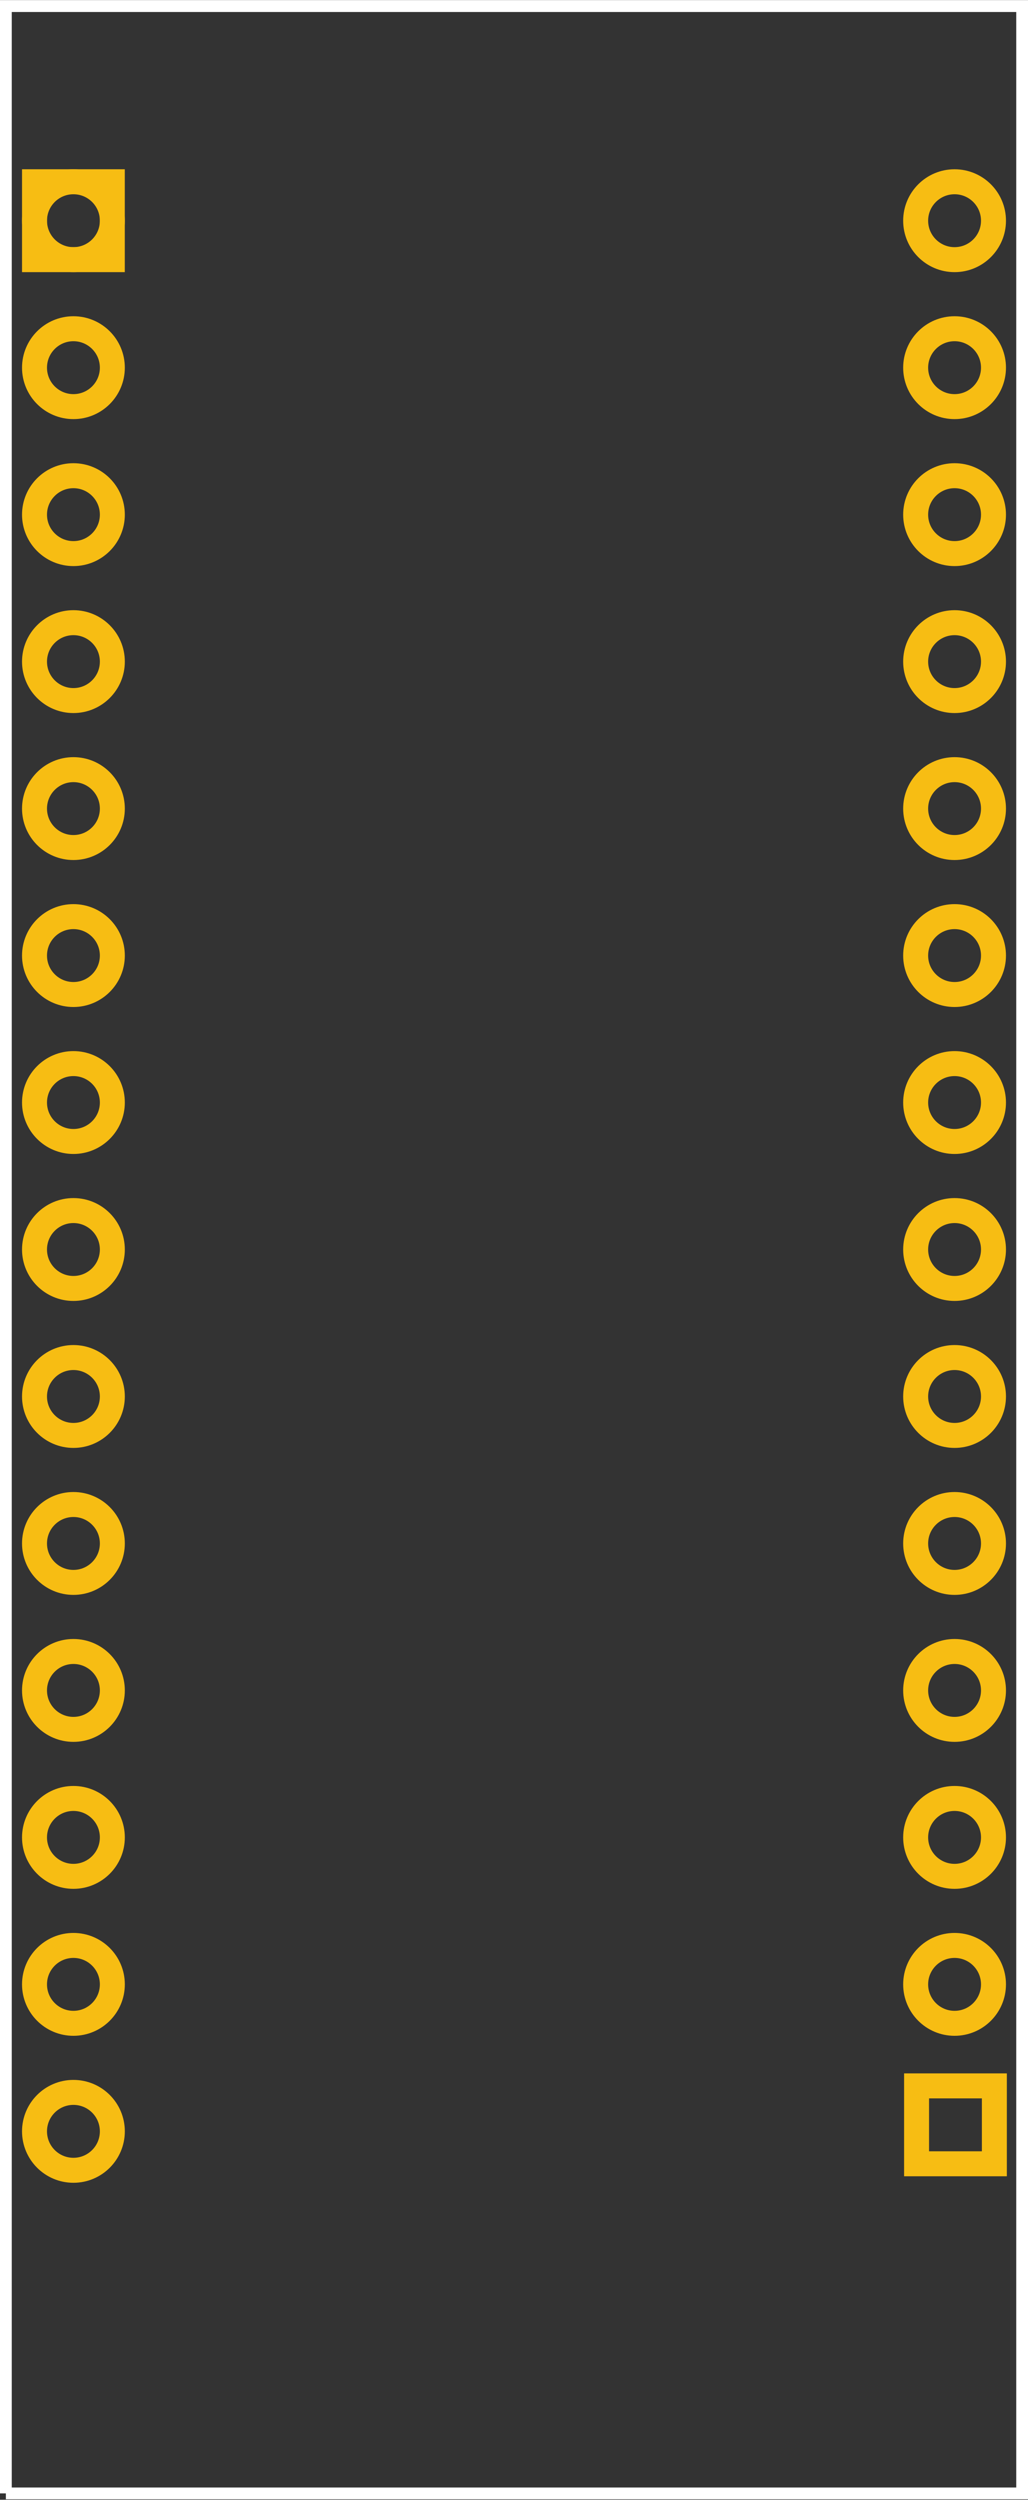 <?xml version='1.0' encoding='UTF-8'?>
<svg xmlns="http://www.w3.org/2000/svg" height="1.701in" x="0px" gorn="0" version="1.1" y="0px" xml:space="preserve" xmlns:xml="http://www.w3.org/XML/1998/namespace" viewBox="0 0 50.4 122.448" width="0.7in" id="Ebene_1"  enable-background="new 0 0 50.4 122.448">
    <rect x="0" y="0" width="50.4" height="122.448" fill="#333333" stroke="none"/>
    <defs id="defs2102" />
    <desc id="desc2" >
        <referenceFile >Arduino Nano3_pcb.svg</referenceFile>
    </desc>
    <desc id="desc4" >Fritzing footprint generated by brd2svg</desc>
    <g gorn="0.4" id="silkscreen" >
        <path stroke-width="0.576" gorn="0.4.0" d="M0.288,122.136h49.824V0.288H0.288V122.136" stroke="#FFFFFF" id="path6"  fill="none"/>
        <g gorn="0.4.1" id="g14" >
            <title id="title8" >element:J1</title>
            <g gorn="0.4.1.1" id="g12" >
                <title id="title10" >package:HEAD15-NOSS</title>
            </g>
        </g>
        <g gorn="0.4.2" id="g22" >
            <title id="title16" >element:J2</title>
            <g gorn="0.4.2.1" id="g20" >
                <title id="title18" >package:HEAD15-NOSS-1</title>
            </g>
        </g>
        <g gorn="0.4.3" id="g30" >
            <title id="title24" >element:U2</title>
            <g gorn="0.4.3.1" id="g28" >
                <title id="title26" >package:SSOP28</title>
            </g>
        </g>
        <g gorn="0.4.4" id="g38" >
            <title id="title32" >element:U3</title>
            <g gorn="0.4.4.1" id="g36" >
                <title id="title34" >package:SOT223</title>
            </g>
        </g>
    </g>
    <g gorn="0.5" id="copper1" >
        <g gorn="0.5.0" id="copper0" >
            <circle stroke-width="1.224" cy="10.8" cx="3.6" gorn="0.5.0.0" stroke="#F7BD13" r="1.908" id="circle41"  fill="none"/>
            <rect stroke-width="1.224" height="3.816" x="1.692" gorn="0.5.0.1" y="8.892" stroke="#F7BD13" width="3.814" id="connector36pin"  fill="none"/>
            <circle stroke-width="1.224" cy="18" cx="3.6" gorn="0.5.0.2" stroke="#F7BD13" r="1.908" id="connector37pin"  fill="none"/>
            <circle stroke-width="1.224" cy="25.2" cx="3.6" gorn="0.5.0.3" stroke="#F7BD13" r="1.908" id="connector38pin"  fill="none"/>
            <circle stroke-width="1.224" cy="32.4" cx="3.6" gorn="0.5.0.4" stroke="#F7BD13" r="1.908" id="connector39pin"  fill="none"/>
            <circle stroke-width="1.224" cy="39.6" cx="3.6" gorn="0.5.0.5" stroke="#F7BD13" r="1.908" id="connector40pin"  fill="none"/>
            <circle stroke-width="1.224" cy="46.8" cx="3.6" gorn="0.5.0.6" stroke="#F7BD13" r="1.908" id="connector41pin"  fill="none"/>
            <circle stroke-width="1.224" cy="54" cx="3.6" gorn="0.5.0.7" stroke="#F7BD13" r="1.908" id="connector42pin"  fill="none"/>
            <circle stroke-width="1.224" cy="61.2" cx="3.6" gorn="0.5.0.8" stroke="#F7BD13" r="1.908" id="connector43pin"  fill="none"/>
            <rect stroke-width="0" height="0.01" x="3.595" gorn="0.5.0.9" y="61.346" stroke="none" width="0.01" id="connector43terminal"  fill="none"/>
            <circle stroke-width="1.224" cy="68.4" cx="3.6" gorn="0.5.0.10" stroke="#F7BD13" r="1.908" id="connector16pad"  fill="none"/>
            <circle stroke-width="1.224" cy="75.6" cx="3.6" gorn="0.5.0.11" stroke="#F7BD13" r="1.908" id="connector17pin"  fill="none"/>
            <circle stroke-width="1.224" cy="82.8" cx="3.6" gorn="0.5.0.12" stroke="#F7BD13" r="1.908" id="connector18pin"  fill="none"/>
            <circle stroke-width="1.224" cy="90" cx="3.6" gorn="0.5.0.13" stroke="#F7BD13" r="1.908" id="connector19pin"  fill="none"/>
            <circle stroke-width="1.224" cy="97.2" cx="3.6" gorn="0.5.0.14" stroke="#F7BD13" r="1.908" id="connector20pin"  fill="none"/>
            <circle stroke-width="1.224" cy="104.4" cx="3.6" gorn="0.5.0.15" stroke="#F7BD13" r="1.908" id="connector21pin"  fill="none"/>
            <circle stroke-width="1.224" cy="10.8" cx="46.8" gorn="0.5.0.16" stroke="#F7BD13" r="1.908" id="connector35pin"  fill="none"/>
            <circle stroke-width="1.224" cy="18" cx="46.8" gorn="0.5.0.17" stroke="#F7BD13" r="1.908" id="connector34pin"  fill="none"/>
            <circle stroke-width="1.224" cy="25.2" cx="46.8" gorn="0.5.0.18" stroke="#F7BD13" r="1.908" id="connector33pin"  fill="none"/>
            <circle stroke-width="1.224" cy="32.4" cx="46.8" gorn="0.5.0.19" stroke="#F7BD13" r="1.908" id="connector32pin"  fill="none"/>
            <circle stroke-width="1.224" cy="39.6" cx="46.8" gorn="0.5.0.20" stroke="#F7BD13" r="1.908" id="connector31pin"  fill="none"/>
            <circle stroke-width="1.224" cy="46.8" cx="46.8" gorn="0.5.0.21" stroke="#F7BD13" r="1.908" id="connector30pin"  fill="none"/>
            <circle stroke-width="1.224" cy="54" cx="46.8" gorn="0.5.0.22" stroke="#F7BD13" r="1.908" id="connector29pin"  fill="none"/>
            <circle stroke-width="1.224" cy="61.2" cx="46.8" gorn="0.5.0.23" stroke="#F7BD13" r="1.908" id="connector28pin"  fill="none"/>
            <circle stroke-width="1.224" cy="68.4" cx="46.8" gorn="0.5.0.24" stroke="#F7BD13" r="1.908" id="connector27pin"  fill="none"/>
            <circle stroke-width="1.224" cy="75.6" cx="46.8" gorn="0.5.0.25" stroke="#F7BD13" r="1.908" id="connector26pin"  fill="none"/>
            <circle stroke-width="1.224" cy="82.8" cx="46.8" gorn="0.5.0.26" stroke="#F7BD13" r="1.908" id="connector25pin"  fill="none"/>
            <circle stroke-width="1.224" cy="90" cx="46.8" gorn="0.5.0.27" stroke="#F7BD13" r="1.908" id="connector24pin"  fill="none"/>
            <circle stroke-width="1.224" cy="97.2" cx="46.8" gorn="0.5.0.28" stroke="#F7BD13" r="1.908" id="connector23pin"  fill="none"/>
            <rect stroke-width="1.224" height="3.816" x="44.937" gorn="0.5.0.29" y="102.173" stroke="#f7bd13" width="3.814" id="connector22pin"  fill="none"/>
        </g>
    </g>
</svg>
